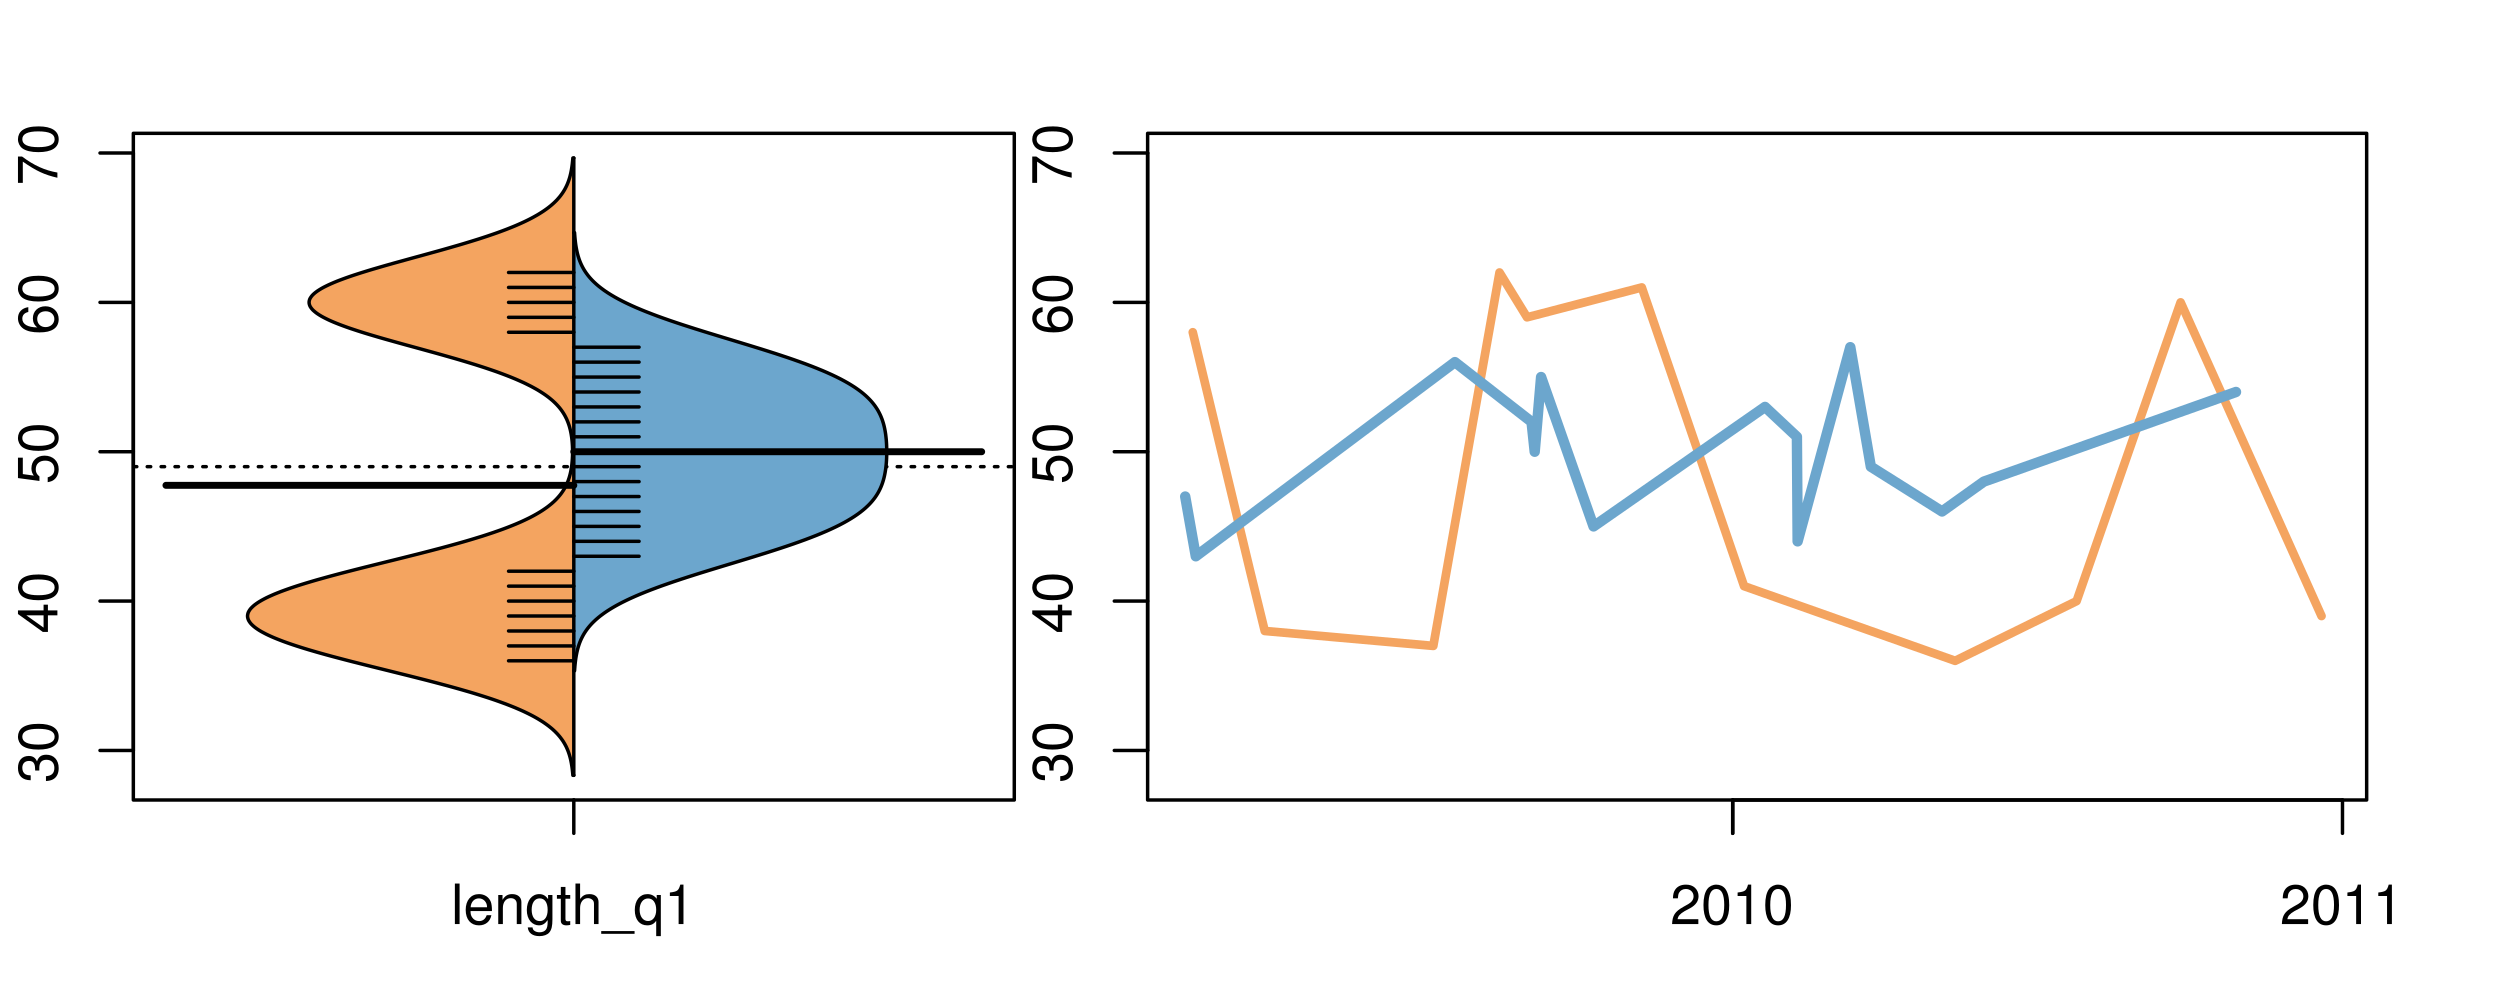 <?xml version="1.0" encoding="UTF-8"?>
<svg xmlns="http://www.w3.org/2000/svg" xmlns:xlink="http://www.w3.org/1999/xlink" width="540pt" height="216pt" viewBox="0 0 540 216" version="1.1">
<defs>
<g>
<symbol overflow="visible" id="glyph0-0">
<path style="stroke:none;" d="M -3.906 -2.656 L -3.906 -3.234 C -3.906 -4.391 -3.391 -4.984 -2.359 -4.984 C -1.297 -4.984 -0.656 -4.328 -0.656 -3.234 C -0.656 -2.078 -1.234 -1.516 -2.469 -1.438 L -2.469 -0.391 C -1.781 -0.438 -1.344 -0.547 -0.953 -0.75 C -0.141 -1.188 0.281 -2.031 0.281 -3.188 C 0.281 -4.938 -0.766 -6.078 -2.375 -6.078 C -3.453 -6.078 -4.062 -5.656 -4.406 -4.625 C -4.719 -5.422 -5.312 -5.812 -6.172 -5.812 C -7.625 -5.812 -8.516 -4.844 -8.516 -3.234 C -8.516 -1.516 -7.578 -0.594 -5.766 -0.562 L -5.766 -1.625 C -6.281 -1.625 -6.562 -1.688 -6.828 -1.812 C -7.297 -2.047 -7.578 -2.578 -7.578 -3.234 C -7.578 -4.172 -7.031 -4.734 -6.125 -4.734 C -5.531 -4.734 -5.172 -4.531 -4.984 -4.062 C -4.859 -3.766 -4.812 -3.391 -4.797 -2.656 Z M -3.906 -2.656 "/>
</symbol>
<symbol overflow="visible" id="glyph0-1">
<path style="stroke:none;" d="M -8.516 -3.297 C -8.516 -2.516 -8.156 -1.781 -7.578 -1.344 C -6.828 -0.797 -5.688 -0.516 -4.109 -0.516 C -1.25 -0.516 0.281 -1.469 0.281 -3.297 C 0.281 -5.094 -1.25 -6.078 -4.047 -6.078 C -5.703 -6.078 -6.797 -5.812 -7.578 -5.25 C -8.172 -4.812 -8.516 -4.109 -8.516 -3.297 Z M -7.578 -3.297 C -7.578 -4.438 -6.422 -5 -4.141 -5 C -1.734 -5 -0.594 -4.453 -0.594 -3.281 C -0.594 -2.156 -1.781 -1.594 -4.109 -1.594 C -6.438 -1.594 -7.578 -2.156 -7.578 -3.297 Z M -7.578 -3.297 "/>
</symbol>
<symbol overflow="visible" id="glyph0-2">
<path style="stroke:none;" d="M -2.047 -3.922 L 0 -3.922 L 0 -4.984 L -2.047 -4.984 L -2.047 -6.234 L -2.984 -6.234 L -2.984 -4.984 L -8.516 -4.984 L -8.516 -4.203 L -3.156 -0.344 L -2.047 -0.344 Z M -2.984 -3.922 L -2.984 -1.266 L -6.703 -3.922 Z M -2.984 -3.922 "/>
</symbol>
<symbol overflow="visible" id="glyph0-3">
<path style="stroke:none;" d="M -8.516 -5.719 L -8.516 -1.312 L -3.875 -0.688 L -3.875 -1.656 C -4.469 -2.141 -4.672 -2.562 -4.672 -3.219 C -4.672 -4.359 -3.891 -5.078 -2.625 -5.078 C -1.406 -5.078 -0.656 -4.375 -0.656 -3.219 C -0.656 -2.297 -1.125 -1.734 -2.094 -1.469 L -2.094 -0.422 C -1.391 -0.562 -1.062 -0.688 -0.75 -0.938 C -0.094 -1.422 0.281 -2.281 0.281 -3.234 C 0.281 -4.953 -0.969 -6.156 -2.766 -6.156 C -4.453 -6.156 -5.609 -5.047 -5.609 -3.406 C -5.609 -2.812 -5.453 -2.328 -5.094 -1.844 L -7.469 -2.172 L -7.469 -5.719 Z M -8.516 -5.719 "/>
</symbol>
<symbol overflow="visible" id="glyph0-4">
<path style="stroke:none;" d="M -6.281 -5.969 C -7.688 -5.766 -8.516 -4.859 -8.516 -3.562 C -8.516 -2.625 -8.047 -1.781 -7.297 -1.281 C -6.469 -0.75 -5.422 -0.516 -3.875 -0.516 C -2.453 -0.516 -1.531 -0.734 -0.781 -1.234 C -0.094 -1.688 0.281 -2.438 0.281 -3.375 C 0.281 -4.984 -0.922 -6.156 -2.594 -6.156 C -4.172 -6.156 -5.297 -5.078 -5.297 -3.547 C -5.297 -2.719 -4.969 -2.047 -4.344 -1.594 C -6.422 -1.609 -7.578 -2.281 -7.578 -3.484 C -7.578 -4.234 -7.109 -4.75 -6.281 -4.922 Z M -4.359 -3.422 C -4.359 -4.438 -3.641 -5.078 -2.516 -5.078 C -1.438 -5.078 -0.656 -4.359 -0.656 -3.391 C -0.656 -2.406 -1.469 -1.656 -2.562 -1.656 C -3.625 -1.656 -4.359 -2.375 -4.359 -3.422 Z M -4.359 -3.422 "/>
</symbol>
<symbol overflow="visible" id="glyph0-5">
<path style="stroke:none;" d="M -8.516 -6.234 L -8.516 -0.547 L -7.469 -0.547 L -7.469 -5.141 C -4.578 -3.125 -2.797 -2.297 0 -1.656 L 0 -2.781 C -2.719 -3.25 -5.062 -4.312 -7.625 -6.234 Z M -8.516 -6.234 "/>
</symbol>
<symbol overflow="visible" id="glyph0-6">
<path style="stroke:none;" d="M -8.75 -5.938 L -8.75 -4.938 L -5.5 -4.938 C -6.125 -4.531 -6.469 -3.859 -6.469 -3.016 C -6.469 -1.375 -5.156 -0.312 -3.156 -0.312 C -1.031 -0.312 0.281 -1.359 0.281 -3.047 C 0.281 -3.906 -0.047 -4.516 -0.828 -5.047 L 0 -5.047 L 0 -5.938 Z M -5.531 -3.188 C -5.531 -4.266 -4.578 -4.938 -3.078 -4.938 C -1.625 -4.938 -0.656 -4.25 -0.656 -3.188 C -0.656 -2.094 -1.625 -1.359 -3.094 -1.359 C -4.562 -1.359 -5.531 -2.094 -5.531 -3.188 Z M -5.531 -3.188 "/>
</symbol>
<symbol overflow="visible" id="glyph0-7">
<path style="stroke:none;" d="M -6.281 -3.094 L -6.281 -2.047 L -7.266 -2.047 C -7.688 -2.047 -7.906 -2.297 -7.906 -2.75 C -7.906 -2.828 -7.906 -2.875 -7.891 -3.094 L -8.719 -3.094 C -8.766 -2.875 -8.781 -2.734 -8.781 -2.531 C -8.781 -1.609 -8.25 -1.062 -7.359 -1.062 L -6.281 -1.062 L -6.281 -0.219 L -5.469 -0.219 L -5.469 -1.062 L 0 -1.062 L 0 -2.047 L -5.469 -2.047 L -5.469 -3.094 Z M -6.281 -3.094 "/>
</symbol>
<symbol overflow="visible" id="glyph0-8">
<path style="stroke:none;" d="M 1.516 -6.938 L 1.516 0.266 L 2.109 0.266 L 2.109 -6.938 Z M 1.516 -6.938 "/>
</symbol>
<symbol overflow="visible" id="glyph0-9">
<path style="stroke:none;" d="M -6.469 -3.266 C -6.469 -1.5 -5.203 -0.438 -3.094 -0.438 C -0.984 -0.438 0.281 -1.484 0.281 -3.281 C 0.281 -5.047 -0.984 -6.125 -3.047 -6.125 C -5.219 -6.125 -6.469 -5.078 -6.469 -3.266 Z M -5.547 -3.281 C -5.547 -4.406 -4.625 -5.078 -3.062 -5.078 C -1.578 -5.078 -0.641 -4.375 -0.641 -3.281 C -0.641 -2.156 -1.578 -1.469 -3.094 -1.469 C -4.609 -1.469 -5.547 -2.156 -5.547 -3.281 Z M -5.547 -3.281 "/>
</symbol>
<symbol overflow="visible" id="glyph0-10">
<path style="stroke:none;" d="M -8.75 -1.828 L -8.75 -0.812 L 0 -0.812 L 0 -1.828 Z M -8.75 -1.828 "/>
</symbol>
<symbol overflow="visible" id="glyph0-11">
<path style="stroke:none;" d="M -1.25 -2.297 L -1.25 -1.047 L 0 -1.047 L 0 -2.297 Z M -1.25 -2.297 "/>
</symbol>
<symbol overflow="visible" id="glyph0-12">
<path style="stroke:none;" d="M 0 -3.422 L -6.281 -5.828 L -6.281 -4.703 L -1.188 -2.922 L -6.281 -1.25 L -6.281 -0.125 L 0 -2.328 Z M 0 -3.422 "/>
</symbol>
<symbol overflow="visible" id="glyph0-13">
<path style="stroke:none;" d="M -0.594 -6.422 C -0.562 -6.312 -0.562 -6.266 -0.562 -6.203 C -0.562 -5.859 -0.75 -5.656 -1.062 -5.656 L -4.75 -5.656 C -5.875 -5.656 -6.469 -4.844 -6.469 -3.297 C -6.469 -2.391 -6.203 -1.625 -5.734 -1.219 C -5.406 -0.922 -5.047 -0.797 -4.422 -0.781 L -4.422 -1.781 C -5.203 -1.875 -5.547 -2.328 -5.547 -3.266 C -5.547 -4.156 -5.203 -4.672 -4.609 -4.672 L -4.344 -4.672 C -3.922 -4.672 -3.75 -4.422 -3.641 -3.625 C -3.469 -2.203 -3.422 -1.984 -3.266 -1.609 C -2.969 -0.875 -2.406 -0.5 -1.578 -0.5 C -0.438 -0.5 0.281 -1.297 0.281 -2.562 C 0.281 -3.359 0 -4 -0.641 -4.703 C -0.016 -4.781 0.281 -5.094 0.281 -5.734 C 0.281 -5.938 0.25 -6.094 0.172 -6.422 Z M -1.984 -4.672 C -1.641 -4.672 -1.438 -4.578 -1.156 -4.266 C -0.797 -3.859 -0.594 -3.375 -0.594 -2.781 C -0.594 -2 -0.969 -1.547 -1.609 -1.547 C -2.266 -1.547 -2.609 -1.984 -2.766 -3.062 C -2.906 -4.109 -2.953 -4.328 -3.109 -4.672 Z M -1.984 -4.672 "/>
</symbol>
<symbol overflow="visible" id="glyph0-14">
<path style="stroke:none;" d="M 0 -5.781 L -6.281 -5.781 L -6.281 -4.781 L -2.719 -4.781 C -1.438 -4.781 -0.594 -4.109 -0.594 -3.078 C -0.594 -2.281 -1.078 -1.781 -1.844 -1.781 L -6.281 -1.781 L -6.281 -0.781 L -1.438 -0.781 C -0.391 -0.781 0.281 -1.562 0.281 -2.781 C 0.281 -3.703 -0.047 -4.297 -0.875 -4.891 L 0 -4.891 Z M 0 -5.781 "/>
</symbol>
<symbol overflow="visible" id="glyph0-15">
<path style="stroke:none;" d="M -2.812 -6.156 C -3.766 -6.156 -4.344 -6.078 -4.812 -5.906 C -5.844 -5.5 -6.469 -4.531 -6.469 -3.359 C -6.469 -1.609 -5.125 -0.484 -3.062 -0.484 C -1 -0.484 0.281 -1.578 0.281 -3.344 C 0.281 -4.781 -0.547 -5.766 -1.906 -6.031 L -1.906 -5.016 C -1.078 -4.734 -0.641 -4.172 -0.641 -3.375 C -0.641 -2.734 -0.938 -2.203 -1.469 -1.859 C -1.828 -1.625 -2.188 -1.531 -2.812 -1.531 Z M -3.625 -1.547 C -4.781 -1.625 -5.547 -2.344 -5.547 -3.344 C -5.547 -4.328 -4.734 -5.094 -3.703 -5.094 C -3.672 -5.094 -3.641 -5.094 -3.625 -5.078 Z M -3.625 -1.547 "/>
</symbol>
<symbol overflow="visible" id="glyph1-0">
<path style="stroke:none;" d="M 1.828 -8.75 L 0.812 -8.75 L 0.812 0 L 1.828 0 Z M 1.828 -8.75 "/>
</symbol>
<symbol overflow="visible" id="glyph1-1">
<path style="stroke:none;" d="M 6.156 -2.812 C 6.156 -3.766 6.078 -4.344 5.906 -4.812 C 5.5 -5.844 4.531 -6.469 3.359 -6.469 C 1.609 -6.469 0.484 -5.125 0.484 -3.062 C 0.484 -1 1.578 0.281 3.344 0.281 C 4.781 0.281 5.766 -0.547 6.031 -1.906 L 5.016 -1.906 C 4.734 -1.078 4.172 -0.641 3.375 -0.641 C 2.734 -0.641 2.203 -0.938 1.859 -1.469 C 1.625 -1.828 1.531 -2.188 1.531 -2.812 Z M 1.547 -3.625 C 1.625 -4.781 2.344 -5.547 3.344 -5.547 C 4.328 -5.547 5.094 -4.734 5.094 -3.703 C 5.094 -3.672 5.094 -3.641 5.078 -3.625 Z M 1.547 -3.625 "/>
</symbol>
<symbol overflow="visible" id="glyph1-2">
<path style="stroke:none;" d="M 0.844 -6.281 L 0.844 0 L 1.844 0 L 1.844 -3.469 C 1.844 -4.75 2.516 -5.594 3.547 -5.594 C 4.344 -5.594 4.844 -5.109 4.844 -4.359 L 4.844 0 L 5.844 0 L 5.844 -4.75 C 5.844 -5.797 5.062 -6.469 3.859 -6.469 C 2.922 -6.469 2.312 -6.109 1.766 -5.234 L 1.766 -6.281 Z M 0.844 -6.281 "/>
</symbol>
<symbol overflow="visible" id="glyph1-3">
<path style="stroke:none;" d="M 4.938 -6.281 L 4.938 -5.375 C 4.438 -6.125 3.828 -6.469 3.031 -6.469 C 1.422 -6.469 0.344 -5.078 0.344 -3.031 C 0.344 -2 0.625 -1.156 1.141 -0.562 C 1.609 -0.031 2.281 0.281 2.938 0.281 C 3.734 0.281 4.281 -0.062 4.844 -0.859 L 4.844 -0.531 C 4.844 0.328 4.734 0.844 4.484 1.188 C 4.219 1.562 3.703 1.781 3.094 1.781 C 2.641 1.781 2.234 1.656 1.953 1.438 C 1.734 1.266 1.625 1.094 1.578 0.719 L 0.547 0.719 C 0.656 1.906 1.578 2.609 3.062 2.609 C 4 2.609 4.797 2.312 5.203 1.812 C 5.688 1.234 5.875 0.438 5.875 -1.031 L 5.875 -6.281 Z M 3.125 -5.547 C 4.219 -5.547 4.844 -4.625 4.844 -3.062 C 4.844 -1.562 4.203 -0.641 3.141 -0.641 C 2.047 -0.641 1.391 -1.578 1.391 -3.094 C 1.391 -4.609 2.062 -5.547 3.125 -5.547 Z M 3.125 -5.547 "/>
</symbol>
<symbol overflow="visible" id="glyph1-4">
<path style="stroke:none;" d="M 3.047 -6.281 L 2.016 -6.281 L 2.016 -8.016 L 1.016 -8.016 L 1.016 -6.281 L 0.172 -6.281 L 0.172 -5.469 L 1.016 -5.469 L 1.016 -0.719 C 1.016 -0.078 1.453 0.281 2.234 0.281 C 2.469 0.281 2.719 0.25 3.047 0.188 L 3.047 -0.641 C 2.922 -0.609 2.766 -0.594 2.562 -0.594 C 2.141 -0.594 2.016 -0.719 2.016 -1.156 L 2.016 -5.469 L 3.047 -5.469 Z M 3.047 -6.281 "/>
</symbol>
<symbol overflow="visible" id="glyph1-5">
<path style="stroke:none;" d="M 0.844 -8.75 L 0.844 0 L 1.844 0 L 1.844 -3.469 C 1.844 -4.75 2.516 -5.594 3.547 -5.594 C 3.859 -5.594 4.188 -5.484 4.422 -5.297 C 4.719 -5.094 4.844 -4.797 4.844 -4.359 L 4.844 0 L 5.828 0 L 5.828 -4.75 C 5.828 -5.812 5.078 -6.469 3.859 -6.469 C 2.969 -6.469 2.422 -6.188 1.844 -5.422 L 1.844 -8.75 Z M 0.844 -8.75 "/>
</symbol>
<symbol overflow="visible" id="glyph1-6">
<path style="stroke:none;" d="M 6.938 1.516 L -0.266 1.516 L -0.266 2.109 L 6.938 2.109 Z M 6.938 1.516 "/>
</symbol>
<symbol overflow="visible" id="glyph1-7">
<path style="stroke:none;" d="M 5.938 2.609 L 5.938 -6.281 L 5.047 -6.281 L 5.047 -5.453 C 4.578 -6.109 3.875 -6.469 3.047 -6.469 C 1.391 -6.469 0.312 -5.109 0.312 -3.031 C 0.312 -0.984 1.344 0.281 3 0.281 C 3.875 0.281 4.469 -0.031 4.938 -0.719 L 4.938 2.609 Z M 3.188 -5.531 C 4.266 -5.531 4.938 -4.578 4.938 -3.062 C 4.938 -1.625 4.25 -0.656 3.188 -0.656 C 2.094 -0.656 1.359 -1.625 1.359 -3.094 C 1.359 -4.547 2.094 -5.531 3.188 -5.531 Z M 3.188 -5.531 "/>
</symbol>
<symbol overflow="visible" id="glyph1-8">
<path style="stroke:none;" d="M 3.109 -6.062 L 3.109 0 L 4.156 0 L 4.156 -8.516 L 3.469 -8.516 C 3.094 -7.203 2.859 -7.016 1.219 -6.812 L 1.219 -6.062 Z M 3.109 -6.062 "/>
</symbol>
<symbol overflow="visible" id="glyph1-9">
<path style="stroke:none;" d="M 6.078 -1.047 L 1.594 -1.047 C 1.703 -1.734 2.094 -2.188 3.125 -2.797 L 4.328 -3.438 C 5.516 -4.094 6.125 -4.969 6.125 -6.016 C 6.125 -6.719 5.844 -7.375 5.344 -7.844 C 4.844 -8.297 4.219 -8.516 3.406 -8.516 C 2.328 -8.516 1.531 -8.125 1.062 -7.406 C 0.75 -6.953 0.625 -6.422 0.594 -5.562 L 1.656 -5.562 C 1.688 -6.125 1.766 -6.484 1.906 -6.75 C 2.188 -7.266 2.734 -7.578 3.375 -7.578 C 4.328 -7.578 5.047 -6.906 5.047 -5.984 C 5.047 -5.312 4.656 -4.734 3.906 -4.312 L 2.797 -3.688 C 1.016 -2.672 0.5 -1.875 0.406 0 L 6.078 0 Z M 6.078 -1.047 "/>
</symbol>
<symbol overflow="visible" id="glyph1-10">
<path style="stroke:none;" d="M 3.297 -8.516 C 2.516 -8.516 1.781 -8.156 1.344 -7.578 C 0.797 -6.828 0.516 -5.688 0.516 -4.109 C 0.516 -1.25 1.469 0.281 3.297 0.281 C 5.094 0.281 6.078 -1.25 6.078 -4.047 C 6.078 -5.703 5.812 -6.797 5.25 -7.578 C 4.812 -8.172 4.109 -8.516 3.297 -8.516 Z M 3.297 -7.578 C 4.438 -7.578 5 -6.422 5 -4.141 C 5 -1.734 4.453 -0.594 3.281 -0.594 C 2.156 -0.594 1.594 -1.781 1.594 -4.109 C 1.594 -6.438 2.156 -7.578 3.297 -7.578 Z M 3.297 -7.578 "/>
</symbol>
</g>
<clipPath id="clip1">
  <path d="M 28.801 28.801 L 220.086 28.801 L 220.086 173.801 L 28.801 173.801 Z M 28.801 28.801 "/>
</clipPath>
<clipPath id="clip2">
  <path d="M 247.887 28.801 L 512.199 28.801 L 512.199 173.801 L 247.887 173.801 Z M 247.887 28.801 "/>
</clipPath>
<clipPath id="clip3">
  <path d="M 233.484 14.398 L 526.598 14.398 L 526.598 188.199 L 233.484 188.199 Z M 233.484 14.398 "/>
</clipPath>
<clipPath id="clip4">
  <path d="M 247.887 28.801 L 512.199 28.801 L 512.199 173.801 L 247.887 173.801 Z M 247.887 28.801 "/>
</clipPath>
</defs>
<g id="surface946">
<path style="fill:none;stroke-width:0.75;stroke-linecap:round;stroke-linejoin:round;stroke:rgb(0%,0%,0%);stroke-opacity:1;stroke-miterlimit:10;" d="M 28.801 172.801 L 219.086 172.801 L 219.086 28.801 L 28.801 28.801 L 28.801 172.801 "/>
<path style="fill:none;stroke-width:0.75;stroke-linecap:round;stroke-linejoin:round;stroke:rgb(0%,0%,0%);stroke-opacity:1;stroke-miterlimit:10;" d="M 28.801 162.098 L 28.801 33.051 "/>
<path style="fill:none;stroke-width:0.75;stroke-linecap:round;stroke-linejoin:round;stroke:rgb(0%,0%,0%);stroke-opacity:1;stroke-miterlimit:10;" d="M 28.801 162.098 L 21.602 162.098 "/>
<path style="fill:none;stroke-width:0.75;stroke-linecap:round;stroke-linejoin:round;stroke:rgb(0%,0%,0%);stroke-opacity:1;stroke-miterlimit:10;" d="M 28.801 129.836 L 21.602 129.836 "/>
<path style="fill:none;stroke-width:0.75;stroke-linecap:round;stroke-linejoin:round;stroke:rgb(0%,0%,0%);stroke-opacity:1;stroke-miterlimit:10;" d="M 28.801 97.574 L 21.602 97.574 "/>
<path style="fill:none;stroke-width:0.75;stroke-linecap:round;stroke-linejoin:round;stroke:rgb(0%,0%,0%);stroke-opacity:1;stroke-miterlimit:10;" d="M 28.801 65.312 L 21.602 65.312 "/>
<path style="fill:none;stroke-width:0.75;stroke-linecap:round;stroke-linejoin:round;stroke:rgb(0%,0%,0%);stroke-opacity:1;stroke-miterlimit:10;" d="M 28.801 33.051 L 21.602 33.051 "/>
<g style="fill:rgb(0%,0%,0%);fill-opacity:1;">
  <use xlink:href="#glyph0-0" x="12.396" y="169.098"/>
  <use xlink:href="#glyph0-1" x="12.396" y="162.426"/>
</g>
<g style="fill:rgb(0%,0%,0%);fill-opacity:1;">
  <use xlink:href="#glyph0-2" x="12.396" y="136.836"/>
  <use xlink:href="#glyph0-1" x="12.396" y="130.164"/>
</g>
<g style="fill:rgb(0%,0%,0%);fill-opacity:1;">
  <use xlink:href="#glyph0-3" x="12.396" y="104.574"/>
  <use xlink:href="#glyph0-1" x="12.396" y="97.902"/>
</g>
<g style="fill:rgb(0%,0%,0%);fill-opacity:1;">
  <use xlink:href="#glyph0-4" x="12.396" y="72.312"/>
  <use xlink:href="#glyph0-1" x="12.396" y="65.641"/>
</g>
<g style="fill:rgb(0%,0%,0%);fill-opacity:1;">
  <use xlink:href="#glyph0-5" x="12.396" y="40.051"/>
  <use xlink:href="#glyph0-1" x="12.396" y="33.379"/>
</g>
<path style="fill:none;stroke-width:0.75;stroke-linecap:round;stroke-linejoin:round;stroke:rgb(0%,0%,0%);stroke-opacity:1;stroke-miterlimit:10;" d="M 123.941 172.801 L 123.941 172.801 "/>
<path style="fill:none;stroke-width:0.75;stroke-linecap:round;stroke-linejoin:round;stroke:rgb(0%,0%,0%);stroke-opacity:1;stroke-miterlimit:10;" d="M 123.941 172.801 L 123.941 180 "/>
<g style="fill:rgb(0%,0%,0%);fill-opacity:1;">
  <use xlink:href="#glyph1-0" x="97.441" y="199.596"/>
  <use xlink:href="#glyph1-1" x="100.105" y="199.596"/>
  <use xlink:href="#glyph1-2" x="106.777" y="199.596"/>
  <use xlink:href="#glyph1-3" x="113.449" y="199.596"/>
  <use xlink:href="#glyph1-4" x="120.121" y="199.596"/>
  <use xlink:href="#glyph1-5" x="123.457" y="199.596"/>
  <use xlink:href="#glyph1-6" x="130.129" y="199.596"/>
  <use xlink:href="#glyph1-7" x="136.801" y="199.596"/>
  <use xlink:href="#glyph1-8" x="143.473" y="199.596"/>
</g>
<g clip-path="url(#clip1)" clip-rule="nonzero">
<path style="fill:none;stroke-width:0.75;stroke-linecap:round;stroke-linejoin:round;stroke:rgb(0%,0%,0%);stroke-opacity:1;stroke-dasharray:0.75,2.25;stroke-miterlimit:10;" d="M 28.801 100.801 L 219.086 100.801 "/>
<path style=" stroke:none;fill-rule:nonzero;fill:rgb(95.686%,64.314%,37.647%);fill-opacity:1;" d="M 123.941 34.133 L 123.738 34.133 L 123.719 34.395 L 123.695 34.656 L 123.668 34.918 L 123.641 35.176 L 123.613 35.438 L 123.543 35.961 L 123.504 36.223 L 123.461 36.48 L 123.418 36.742 L 123.316 37.266 L 123.258 37.523 L 123.195 37.785 L 123.129 38.047 L 123.059 38.309 L 122.98 38.57 L 122.895 38.828 L 122.809 39.09 L 122.711 39.352 L 122.609 39.613 L 122.5 39.875 L 122.383 40.133 L 122.254 40.395 L 122.121 40.656 L 121.98 40.918 L 121.824 41.18 L 121.664 41.438 L 121.492 41.699 L 121.305 41.961 L 121.113 42.223 L 120.91 42.484 L 120.688 42.742 L 120.457 43.004 L 120.219 43.266 L 119.957 43.527 L 119.688 43.789 L 119.402 44.047 L 119.102 44.309 L 118.785 44.57 L 118.457 44.832 L 118.105 45.094 L 117.742 45.352 L 117.363 45.613 L 116.961 45.875 L 116.543 46.137 L 116.113 46.398 L 115.656 46.656 L 115.188 46.918 L 114.699 47.18 L 114.188 47.441 L 113.656 47.703 L 113.113 47.961 L 112.543 48.223 L 111.953 48.484 L 111.352 48.746 L 110.719 49.008 L 110.074 49.266 L 109.414 49.527 L 108.723 49.789 L 108.02 50.051 L 107.301 50.312 L 106.559 50.57 L 105.797 50.832 L 105.023 51.094 L 104.227 51.355 L 103.418 51.617 L 102.594 51.875 L 101.75 52.137 L 100.895 52.398 L 100.027 52.66 L 99.145 52.922 L 98.25 53.18 L 97.348 53.441 L 96.43 53.703 L 95.508 53.965 L 94.574 54.227 L 93.637 54.484 L 92.695 54.746 L 90.797 55.27 L 89.844 55.527 L 88.895 55.789 L 87.941 56.051 L 86.051 56.574 L 85.113 56.832 L 83.262 57.355 L 82.352 57.617 L 81.457 57.879 L 80.566 58.137 L 79.699 58.398 L 78.848 58.66 L 78.008 58.922 L 77.191 59.184 L 76.398 59.441 L 75.625 59.703 L 74.875 59.965 L 74.156 60.227 L 73.457 60.488 L 72.789 60.746 L 72.152 61.008 L 71.543 61.27 L 70.965 61.531 L 70.426 61.793 L 69.914 62.051 L 69.441 62.312 L 69.008 62.574 L 68.602 62.836 L 68.238 63.098 L 67.918 63.355 L 67.629 63.617 L 67.383 63.879 L 67.184 64.141 L 67.012 64.402 L 66.887 64.66 L 66.809 64.922 L 66.766 65.184 L 66.766 65.445 L 66.812 65.707 L 66.891 65.965 L 67.012 66.227 L 67.184 66.488 L 67.387 66.75 L 67.629 67.012 L 67.922 67.27 L 68.242 67.531 L 68.605 67.793 L 69.012 68.055 L 69.445 68.316 L 69.918 68.574 L 70.434 68.836 L 70.973 69.098 L 71.547 69.359 L 72.16 69.621 L 72.797 69.879 L 73.465 70.141 L 74.164 70.402 L 74.887 70.664 L 75.633 70.926 L 76.41 71.184 L 77.203 71.445 L 78.016 71.707 L 78.855 71.969 L 79.711 72.23 L 80.578 72.488 L 81.465 72.75 L 82.363 73.012 L 83.273 73.273 L 84.195 73.531 L 85.125 73.793 L 86.062 74.055 L 87.953 74.578 L 88.906 74.836 L 89.855 75.098 L 90.809 75.359 L 92.707 75.883 L 93.648 76.141 L 94.586 76.402 L 95.52 76.664 L 96.441 76.926 L 97.359 77.188 L 98.262 77.445 L 99.156 77.707 L 100.039 77.969 L 100.906 78.23 L 101.762 78.492 L 102.605 78.75 L 103.426 79.012 L 104.238 79.273 L 105.035 79.535 L 105.809 79.797 L 106.566 80.055 L 107.312 80.316 L 108.027 80.578 L 108.734 80.84 L 109.422 81.102 L 110.082 81.359 L 110.727 81.621 L 111.359 81.883 L 111.961 82.145 L 112.547 82.406 L 113.121 82.664 L 113.664 82.926 L 114.191 83.188 L 114.707 83.449 L 115.191 83.711 L 115.664 83.969 L 116.121 84.23 L 116.551 84.492 L 116.965 84.754 L 117.367 85.016 L 117.746 85.273 L 118.109 85.535 L 118.461 85.797 L 118.789 86.059 L 119.102 86.32 L 119.406 86.578 L 119.688 86.84 L 119.961 87.102 L 120.219 87.363 L 120.461 87.625 L 120.691 87.883 L 120.91 88.145 L 121.113 88.406 L 121.309 88.668 L 121.492 88.93 L 121.66 89.188 L 121.824 89.449 L 121.977 89.711 L 122.117 89.973 L 122.25 90.234 L 122.379 90.492 L 122.492 90.754 L 122.602 91.016 L 122.703 91.277 L 122.797 91.539 L 122.887 91.797 L 122.969 92.059 L 123.043 92.32 L 123.113 92.582 L 123.18 92.84 L 123.238 93.102 L 123.293 93.363 L 123.344 93.625 L 123.391 93.887 L 123.43 94.145 L 123.469 94.406 L 123.504 94.668 L 123.535 94.93 L 123.562 95.191 L 123.586 95.449 L 123.625 95.973 L 123.641 96.234 L 123.652 96.496 L 123.66 96.754 L 123.668 97.016 L 123.676 97.539 L 123.672 97.801 L 123.668 98.059 L 123.664 98.32 L 123.656 98.582 L 123.641 98.844 L 123.629 99.105 L 123.609 99.363 L 123.59 99.625 L 123.543 100.148 L 123.512 100.41 L 123.477 100.668 L 123.441 100.93 L 123.355 101.453 L 123.309 101.715 L 123.254 101.973 L 123.195 102.234 L 123.133 102.496 L 123.062 102.758 L 122.988 103.02 L 122.91 103.277 L 122.73 103.801 L 122.629 104.062 L 122.52 104.324 L 122.406 104.582 L 122.285 104.844 L 122.152 105.105 L 122.012 105.367 L 121.863 105.629 L 121.703 105.887 L 121.531 106.148 L 121.352 106.41 L 121.16 106.672 L 120.957 106.934 L 120.742 107.191 L 120.512 107.453 L 120.273 107.715 L 120.02 107.977 L 119.75 108.238 L 119.469 108.496 L 119.172 108.758 L 118.855 109.02 L 118.527 109.281 L 118.184 109.543 L 117.82 109.801 L 117.441 110.062 L 117.047 110.324 L 116.629 110.586 L 116.195 110.844 L 115.746 111.105 L 115.273 111.367 L 114.781 111.629 L 114.273 111.891 L 113.742 112.148 L 113.191 112.41 L 112.625 112.672 L 112.027 112.934 L 111.418 113.195 L 110.789 113.453 L 110.133 113.715 L 109.461 113.977 L 108.77 114.238 L 108.051 114.5 L 107.316 114.758 L 106.566 115.02 L 105.785 115.281 L 104.992 115.543 L 104.184 115.805 L 103.344 116.062 L 102.496 116.324 L 101.629 116.586 L 100.738 116.848 L 99.836 117.109 L 98.922 117.367 L 97.984 117.629 L 97.035 117.891 L 96.074 118.152 L 95.098 118.414 L 94.109 118.672 L 93.113 118.934 L 91.082 119.457 L 90.055 119.719 L 89.02 119.977 L 87.98 120.238 L 86.934 120.5 L 84.832 121.023 L 83.781 121.281 L 82.727 121.543 L 80.625 122.066 L 79.578 122.328 L 78.535 122.586 L 77.5 122.848 L 76.473 123.109 L 75.453 123.371 L 74.441 123.633 L 73.445 123.891 L 72.461 124.152 L 71.484 124.414 L 70.527 124.676 L 69.586 124.938 L 68.66 125.195 L 67.754 125.457 L 66.871 125.719 L 66 125.98 L 65.156 126.242 L 64.336 126.5 L 63.535 126.762 L 62.762 127.023 L 62.016 127.285 L 61.289 127.547 L 60.598 127.805 L 59.938 128.066 L 59.293 128.328 L 58.691 128.59 L 58.117 128.848 L 57.566 129.109 L 57.055 129.371 L 56.574 129.633 L 56.121 129.895 L 55.711 130.152 L 55.332 130.414 L 54.98 130.676 L 54.672 130.938 L 54.398 131.199 L 54.152 131.457 L 53.949 131.719 L 53.785 131.98 L 53.645 132.242 L 53.551 132.504 L 53.496 132.762 L 53.465 133.023 L 53.48 133.285 L 53.535 133.547 L 53.617 133.809 L 53.738 134.066 L 53.902 134.328 L 54.09 134.59 L 54.324 134.852 L 54.594 135.113 L 54.891 135.371 L 55.227 135.633 L 55.602 135.895 L 56 136.156 L 56.441 136.418 L 56.918 136.676 L 57.418 136.938 L 57.953 137.199 L 58.523 137.461 L 59.121 137.723 L 59.746 137.98 L 60.41 138.242 L 61.09 138.504 L 61.805 138.766 L 62.547 139.027 L 63.312 139.285 L 64.102 139.547 L 64.922 139.809 L 65.758 140.07 L 66.617 140.332 L 67.5 140.59 L 68.398 140.852 L 69.316 141.113 L 70.258 141.375 L 71.211 141.637 L 72.176 141.895 L 73.16 142.156 L 74.156 142.418 L 75.16 142.68 L 76.18 142.941 L 77.207 143.199 L 78.238 143.461 L 80.324 143.984 L 81.375 144.246 L 82.426 144.504 L 83.477 144.766 L 84.531 145.027 L 86.633 145.551 L 87.68 145.809 L 88.723 146.07 L 89.758 146.332 L 90.789 146.594 L 91.809 146.852 L 92.82 147.113 L 93.824 147.375 L 94.816 147.637 L 95.793 147.898 L 96.762 148.156 L 97.715 148.418 L 98.652 148.68 L 99.578 148.941 L 100.484 149.203 L 101.375 149.461 L 102.254 149.723 L 103.105 149.984 L 103.941 150.246 L 104.766 150.508 L 105.562 150.766 L 106.344 151.027 L 107.105 151.289 L 107.844 151.551 L 108.562 151.812 L 109.27 152.07 L 109.941 152.332 L 110.602 152.594 L 111.246 152.855 L 111.859 153.117 L 112.453 153.375 L 113.035 153.637 L 113.586 153.898 L 114.125 154.16 L 114.645 154.422 L 115.137 154.68 L 115.613 154.941 L 116.074 155.203 L 116.508 155.465 L 116.93 155.727 L 117.336 155.984 L 117.715 156.246 L 118.082 156.508 L 118.438 156.77 L 118.766 157.031 L 119.086 157.289 L 119.391 157.551 L 119.672 157.812 L 119.945 158.074 L 120.207 158.336 L 120.449 158.594 L 120.68 158.855 L 120.902 159.117 L 121.105 159.379 L 121.301 159.641 L 121.488 159.898 L 121.66 160.16 L 121.82 160.422 L 121.977 160.684 L 122.117 160.945 L 122.254 161.203 L 122.379 161.465 L 122.496 161.727 L 122.605 161.988 L 122.711 162.25 L 122.805 162.508 L 122.895 162.77 L 122.98 163.031 L 123.129 163.555 L 123.195 163.812 L 123.258 164.074 L 123.316 164.336 L 123.367 164.598 L 123.418 164.855 L 123.504 165.379 L 123.543 165.641 L 123.578 165.902 L 123.613 166.16 L 123.695 166.945 L 123.719 167.207 L 123.738 167.465 L 123.941 167.465 Z M 123.941 34.133 "/>
<path style="fill:none;stroke-width:0.75;stroke-linecap:round;stroke-linejoin:round;stroke:rgb(0%,0%,0%);stroke-opacity:1;stroke-miterlimit:10;" d="M 123.941 34.133 L 123.738 34.133 L 123.719 34.395 L 123.695 34.656 L 123.668 34.918 L 123.641 35.176 L 123.613 35.438 L 123.543 35.961 L 123.504 36.223 L 123.461 36.48 L 123.418 36.742 L 123.316 37.266 L 123.258 37.523 L 123.195 37.785 L 123.129 38.047 L 123.059 38.309 L 122.98 38.57 L 122.895 38.828 L 122.809 39.09 L 122.711 39.352 L 122.609 39.613 L 122.5 39.875 L 122.383 40.133 L 122.254 40.395 L 122.121 40.656 L 121.98 40.918 L 121.824 41.18 L 121.664 41.438 L 121.492 41.699 L 121.305 41.961 L 121.113 42.223 L 120.91 42.484 L 120.688 42.742 L 120.457 43.004 L 120.219 43.266 L 119.957 43.527 L 119.688 43.789 L 119.402 44.047 L 119.102 44.309 L 118.785 44.57 L 118.457 44.832 L 118.105 45.094 L 117.742 45.352 L 117.363 45.613 L 116.961 45.875 L 116.543 46.137 L 116.113 46.398 L 115.656 46.656 L 115.188 46.918 L 114.699 47.18 L 114.188 47.441 L 113.656 47.703 L 113.113 47.961 L 112.543 48.223 L 111.953 48.484 L 111.352 48.746 L 110.719 49.008 L 110.074 49.266 L 109.414 49.527 L 108.723 49.789 L 108.02 50.051 L 107.301 50.312 L 106.559 50.57 L 105.797 50.832 L 105.023 51.094 L 104.227 51.355 L 103.418 51.617 L 102.594 51.875 L 101.75 52.137 L 100.895 52.398 L 100.027 52.66 L 99.145 52.922 L 98.25 53.18 L 97.348 53.441 L 96.43 53.703 L 95.508 53.965 L 94.574 54.227 L 93.637 54.484 L 92.695 54.746 L 90.797 55.27 L 89.844 55.527 L 88.895 55.789 L 87.941 56.051 L 86.051 56.574 L 85.113 56.832 L 83.262 57.355 L 82.352 57.617 L 81.457 57.879 L 80.566 58.137 L 79.699 58.398 L 78.848 58.66 L 78.008 58.922 L 77.191 59.184 L 76.398 59.441 L 75.625 59.703 L 74.875 59.965 L 74.156 60.227 L 73.457 60.488 L 72.789 60.746 L 72.152 61.008 L 71.543 61.27 L 70.965 61.531 L 70.426 61.793 L 69.914 62.051 L 69.441 62.312 L 69.008 62.574 L 68.602 62.836 L 68.238 63.098 L 67.918 63.355 L 67.629 63.617 L 67.383 63.879 L 67.184 64.141 L 67.012 64.402 L 66.887 64.66 L 66.809 64.922 L 66.766 65.184 L 66.766 65.445 L 66.812 65.707 L 66.891 65.965 L 67.012 66.227 L 67.184 66.488 L 67.387 66.75 L 67.629 67.012 L 67.922 67.27 L 68.242 67.531 L 68.605 67.793 L 69.012 68.055 L 69.445 68.316 L 69.918 68.574 L 70.434 68.836 L 70.973 69.098 L 71.547 69.359 L 72.16 69.621 L 72.797 69.879 L 73.465 70.141 L 74.164 70.402 L 74.887 70.664 L 75.633 70.926 L 76.41 71.184 L 77.203 71.445 L 78.016 71.707 L 78.855 71.969 L 79.711 72.23 L 80.578 72.488 L 81.465 72.75 L 82.363 73.012 L 83.273 73.273 L 84.195 73.531 L 85.125 73.793 L 86.062 74.055 L 87.953 74.578 L 88.906 74.836 L 89.855 75.098 L 90.809 75.359 L 92.707 75.883 L 93.648 76.141 L 94.586 76.402 L 95.52 76.664 L 96.441 76.926 L 97.359 77.188 L 98.262 77.445 L 99.156 77.707 L 100.039 77.969 L 100.906 78.23 L 101.762 78.492 L 102.605 78.75 L 103.426 79.012 L 104.238 79.273 L 105.035 79.535 L 105.809 79.797 L 106.566 80.055 L 107.312 80.316 L 108.027 80.578 L 108.734 80.84 L 109.422 81.102 L 110.082 81.359 L 110.727 81.621 L 111.359 81.883 L 111.961 82.145 L 112.547 82.406 L 113.121 82.664 L 113.664 82.926 L 114.191 83.188 L 114.707 83.449 L 115.191 83.711 L 115.664 83.969 L 116.121 84.23 L 116.551 84.492 L 116.965 84.754 L 117.367 85.016 L 117.746 85.273 L 118.109 85.535 L 118.461 85.797 L 118.789 86.059 L 119.102 86.32 L 119.406 86.578 L 119.688 86.84 L 119.961 87.102 L 120.219 87.363 L 120.461 87.625 L 120.691 87.883 L 120.91 88.145 L 121.113 88.406 L 121.309 88.668 L 121.492 88.93 L 121.66 89.188 L 121.824 89.449 L 121.977 89.711 L 122.117 89.973 L 122.25 90.234 L 122.379 90.492 L 122.492 90.754 L 122.602 91.016 L 122.703 91.277 L 122.797 91.539 L 122.887 91.797 L 122.969 92.059 L 123.043 92.32 L 123.113 92.582 L 123.18 92.84 L 123.238 93.102 L 123.293 93.363 L 123.344 93.625 L 123.391 93.887 L 123.43 94.145 L 123.469 94.406 L 123.504 94.668 L 123.535 94.93 L 123.562 95.191 L 123.586 95.449 L 123.625 95.973 L 123.641 96.234 L 123.652 96.496 L 123.66 96.754 L 123.668 97.016 L 123.676 97.539 L 123.672 97.801 L 123.668 98.059 L 123.664 98.32 L 123.656 98.582 L 123.641 98.844 L 123.629 99.105 L 123.609 99.363 L 123.59 99.625 L 123.543 100.148 L 123.512 100.41 L 123.477 100.668 L 123.441 100.93 L 123.355 101.453 L 123.309 101.715 L 123.254 101.973 L 123.195 102.234 L 123.133 102.496 L 123.062 102.758 L 122.988 103.02 L 122.91 103.277 L 122.73 103.801 L 122.629 104.062 L 122.52 104.324 L 122.406 104.582 L 122.285 104.844 L 122.152 105.105 L 122.012 105.367 L 121.863 105.629 L 121.703 105.887 L 121.531 106.148 L 121.352 106.41 L 121.16 106.672 L 120.957 106.934 L 120.742 107.191 L 120.512 107.453 L 120.273 107.715 L 120.02 107.977 L 119.75 108.238 L 119.469 108.496 L 119.172 108.758 L 118.855 109.02 L 118.527 109.281 L 118.184 109.543 L 117.82 109.801 L 117.441 110.062 L 117.047 110.324 L 116.629 110.586 L 116.195 110.844 L 115.746 111.105 L 115.273 111.367 L 114.781 111.629 L 114.273 111.891 L 113.742 112.148 L 113.191 112.41 L 112.625 112.672 L 112.027 112.934 L 111.418 113.195 L 110.789 113.453 L 110.133 113.715 L 109.461 113.977 L 108.77 114.238 L 108.051 114.5 L 107.316 114.758 L 106.566 115.02 L 105.785 115.281 L 104.992 115.543 L 104.184 115.805 L 103.344 116.062 L 102.496 116.324 L 101.629 116.586 L 100.738 116.848 L 99.836 117.109 L 98.922 117.367 L 97.984 117.629 L 97.035 117.891 L 96.074 118.152 L 95.098 118.414 L 94.109 118.672 L 93.113 118.934 L 91.082 119.457 L 90.055 119.719 L 89.02 119.977 L 87.98 120.238 L 86.934 120.5 L 84.832 121.023 L 83.781 121.281 L 82.727 121.543 L 80.625 122.066 L 79.578 122.328 L 78.535 122.586 L 77.5 122.848 L 76.473 123.109 L 75.453 123.371 L 74.441 123.633 L 73.445 123.891 L 72.461 124.152 L 71.484 124.414 L 70.527 124.676 L 69.586 124.938 L 68.66 125.195 L 67.754 125.457 L 66.871 125.719 L 66 125.98 L 65.156 126.242 L 64.336 126.5 L 63.535 126.762 L 62.762 127.023 L 62.016 127.285 L 61.289 127.547 L 60.598 127.805 L 59.938 128.066 L 59.293 128.328 L 58.691 128.59 L 58.117 128.848 L 57.566 129.109 L 57.055 129.371 L 56.574 129.633 L 56.121 129.895 L 55.711 130.152 L 55.332 130.414 L 54.98 130.676 L 54.672 130.938 L 54.398 131.199 L 54.152 131.457 L 53.949 131.719 L 53.785 131.98 L 53.645 132.242 L 53.551 132.504 L 53.496 132.762 L 53.465 133.023 L 53.48 133.285 L 53.535 133.547 L 53.617 133.809 L 53.738 134.066 L 53.902 134.328 L 54.09 134.59 L 54.324 134.852 L 54.594 135.113 L 54.891 135.371 L 55.227 135.633 L 55.602 135.895 L 56 136.156 L 56.441 136.418 L 56.918 136.676 L 57.418 136.938 L 57.953 137.199 L 58.523 137.461 L 59.121 137.723 L 59.746 137.98 L 60.41 138.242 L 61.09 138.504 L 61.805 138.766 L 62.547 139.027 L 63.312 139.285 L 64.102 139.547 L 64.922 139.809 L 65.758 140.07 L 66.617 140.332 L 67.5 140.59 L 68.398 140.852 L 69.316 141.113 L 70.258 141.375 L 71.211 141.637 L 72.176 141.895 L 73.16 142.156 L 74.156 142.418 L 75.16 142.68 L 76.18 142.941 L 77.207 143.199 L 78.238 143.461 L 80.324 143.984 L 81.375 144.246 L 82.426 144.504 L 83.477 144.766 L 84.531 145.027 L 86.633 145.551 L 87.68 145.809 L 88.723 146.07 L 89.758 146.332 L 90.789 146.594 L 91.809 146.852 L 92.82 147.113 L 93.824 147.375 L 94.816 147.637 L 95.793 147.898 L 96.762 148.156 L 97.715 148.418 L 98.652 148.68 L 99.578 148.941 L 100.484 149.203 L 101.375 149.461 L 102.254 149.723 L 103.105 149.984 L 103.941 150.246 L 104.766 150.508 L 105.562 150.766 L 106.344 151.027 L 107.105 151.289 L 107.844 151.551 L 108.562 151.812 L 109.27 152.07 L 109.941 152.332 L 110.602 152.594 L 111.246 152.855 L 111.859 153.117 L 112.453 153.375 L 113.035 153.637 L 113.586 153.898 L 114.125 154.16 L 114.645 154.422 L 115.137 154.68 L 115.613 154.941 L 116.074 155.203 L 116.508 155.465 L 116.93 155.727 L 117.336 155.984 L 117.715 156.246 L 118.082 156.508 L 118.438 156.77 L 118.766 157.031 L 119.086 157.289 L 119.391 157.551 L 119.672 157.812 L 119.945 158.074 L 120.207 158.336 L 120.449 158.594 L 120.68 158.855 L 120.902 159.117 L 121.105 159.379 L 121.301 159.641 L 121.488 159.898 L 121.66 160.16 L 121.82 160.422 L 121.977 160.684 L 122.117 160.945 L 122.254 161.203 L 122.379 161.465 L 122.496 161.727 L 122.605 161.988 L 122.711 162.25 L 122.805 162.508 L 122.895 162.77 L 122.98 163.031 L 123.129 163.555 L 123.195 163.812 L 123.258 164.074 L 123.316 164.336 L 123.367 164.598 L 123.418 164.855 L 123.504 165.379 L 123.543 165.641 L 123.578 165.902 L 123.613 166.16 L 123.695 166.945 L 123.719 167.207 L 123.738 167.465 L 123.941 167.465 "/>
<path style=" stroke:none;fill-rule:nonzero;fill:rgb(42.353%,65.098%,80.392%);fill-opacity:1;" d="M 123.941 144.883 L 124.105 144.883 L 124.117 144.699 L 124.129 144.512 L 124.16 144.145 L 124.172 143.957 L 124.191 143.773 L 124.207 143.586 L 124.246 143.219 L 124.266 143.031 L 124.289 142.848 L 124.309 142.66 L 124.336 142.477 L 124.359 142.293 L 124.387 142.105 L 124.418 141.922 L 124.449 141.734 L 124.48 141.551 L 124.516 141.367 L 124.551 141.18 L 124.59 140.996 L 124.629 140.809 L 124.715 140.441 L 124.762 140.254 L 124.812 140.07 L 124.863 139.883 L 124.918 139.699 L 124.977 139.516 L 125.035 139.328 L 125.098 139.145 L 125.164 138.957 L 125.234 138.773 L 125.309 138.59 L 125.383 138.402 L 125.465 138.219 L 125.547 138.031 L 125.727 137.664 L 125.824 137.477 L 125.922 137.293 L 126.027 137.105 L 126.133 136.922 L 126.246 136.738 L 126.367 136.551 L 126.488 136.367 L 126.617 136.18 L 126.75 135.996 L 126.887 135.809 L 127.031 135.625 L 127.18 135.441 L 127.336 135.254 L 127.496 135.07 L 127.664 134.883 L 127.836 134.699 L 128.016 134.516 L 128.203 134.328 L 128.395 134.145 L 128.594 133.957 L 128.797 133.773 L 129.012 133.59 L 129.23 133.402 L 129.457 133.219 L 129.691 133.031 L 129.934 132.848 L 130.184 132.664 L 130.438 132.477 L 130.699 132.293 L 130.977 132.105 L 131.254 131.922 L 131.543 131.738 L 131.84 131.551 L 132.141 131.367 L 132.457 131.18 L 132.773 130.996 L 133.102 130.812 L 133.441 130.625 L 133.785 130.441 L 134.141 130.254 L 134.5 130.07 L 134.871 129.887 L 135.25 129.699 L 135.637 129.516 L 136.031 129.328 L 136.434 129.145 L 136.848 128.961 L 137.266 128.773 L 137.695 128.59 L 138.133 128.402 L 138.574 128.219 L 139.027 128.035 L 139.488 127.848 L 139.957 127.664 L 140.434 127.477 L 140.914 127.293 L 141.406 127.109 L 141.902 126.922 L 142.406 126.738 L 142.918 126.551 L 143.438 126.367 L 143.965 126.184 L 144.496 125.996 L 145.035 125.812 L 145.578 125.625 L 146.129 125.441 L 146.684 125.258 L 147.242 125.07 L 147.809 124.887 L 148.379 124.699 L 149.535 124.332 L 150.117 124.145 L 150.707 123.961 L 151.297 123.773 L 151.891 123.59 L 152.488 123.406 L 153.09 123.219 L 153.691 123.035 L 154.297 122.848 L 154.902 122.664 L 155.512 122.48 L 156.121 122.293 L 156.73 122.109 L 157.34 121.922 L 157.953 121.738 L 158.562 121.555 L 159.172 121.367 L 159.785 121.184 L 160.391 120.996 L 161 120.812 L 161.605 120.629 L 162.211 120.441 L 162.812 120.258 L 163.41 120.07 L 164.008 119.887 L 164.602 119.699 L 165.191 119.516 L 165.777 119.332 L 166.359 119.145 L 166.938 118.961 L 167.512 118.773 L 168.645 118.406 L 169.203 118.219 L 169.758 118.035 L 170.305 117.848 L 170.848 117.664 L 171.383 117.48 L 171.91 117.293 L 172.434 117.109 L 172.953 116.922 L 173.461 116.738 L 173.965 116.555 L 174.457 116.367 L 174.945 116.184 L 175.43 115.996 L 176.367 115.629 L 176.824 115.441 L 177.273 115.258 L 177.715 115.07 L 178.148 114.887 L 178.574 114.703 L 178.988 114.516 L 179.398 114.332 L 179.801 114.145 L 180.191 113.961 L 180.578 113.777 L 181.32 113.406 L 181.68 113.219 L 182.027 113.035 L 182.371 112.852 L 182.703 112.664 L 183.031 112.48 L 183.348 112.293 L 183.656 112.109 L 183.957 111.926 L 184.25 111.738 L 184.539 111.555 L 184.812 111.367 L 185.082 111.184 L 185.344 111 L 185.598 110.812 L 185.848 110.629 L 186.082 110.441 L 186.316 110.258 L 186.539 110.074 L 186.758 109.887 L 186.969 109.703 L 187.168 109.516 L 187.367 109.332 L 187.555 109.148 L 187.742 108.961 L 187.918 108.777 L 188.09 108.59 L 188.254 108.406 L 188.41 108.223 L 188.566 108.035 L 188.711 107.852 L 188.855 107.664 L 188.992 107.48 L 189.121 107.297 L 189.246 107.109 L 189.367 106.926 L 189.484 106.738 L 189.598 106.555 L 189.703 106.371 L 189.805 106.184 L 189.902 106 L 189.996 105.812 L 190.086 105.629 L 190.172 105.445 L 190.254 105.258 L 190.332 105.074 L 190.406 104.887 L 190.48 104.703 L 190.547 104.516 L 190.613 104.332 L 190.672 104.148 L 190.73 103.961 L 190.789 103.777 L 190.84 103.59 L 190.891 103.406 L 190.938 103.223 L 190.984 103.035 L 191.027 102.852 L 191.066 102.664 L 191.105 102.48 L 191.141 102.297 L 191.176 102.109 L 191.207 101.926 L 191.238 101.738 L 191.293 101.371 L 191.32 101.184 L 191.34 101 L 191.363 100.812 L 191.402 100.445 L 191.422 100.258 L 191.438 100.074 L 191.453 99.887 L 191.477 99.52 L 191.488 99.332 L 191.496 99.148 L 191.508 98.961 L 191.512 98.777 L 191.52 98.594 L 191.523 98.406 L 191.531 98.223 L 191.531 98.035 L 191.535 97.852 L 191.535 97.297 L 191.531 97.109 L 191.531 96.926 L 191.523 96.742 L 191.52 96.555 L 191.512 96.371 L 191.508 96.184 L 191.496 96 L 191.488 95.816 L 191.477 95.629 L 191.465 95.445 L 191.453 95.258 L 191.422 94.891 L 191.402 94.703 L 191.383 94.52 L 191.363 94.332 L 191.34 94.148 L 191.32 93.965 L 191.293 93.777 L 191.266 93.594 L 191.238 93.406 L 191.176 93.039 L 191.141 92.852 L 191.105 92.668 L 191.066 92.48 L 191.027 92.297 L 190.984 92.113 L 190.938 91.926 L 190.891 91.742 L 190.84 91.555 L 190.789 91.371 L 190.73 91.188 L 190.672 91 L 190.613 90.816 L 190.547 90.629 L 190.48 90.445 L 190.406 90.262 L 190.332 90.074 L 190.254 89.891 L 190.172 89.703 L 190.086 89.52 L 189.996 89.336 L 189.902 89.148 L 189.805 88.965 L 189.703 88.777 L 189.598 88.594 L 189.484 88.406 L 189.367 88.223 L 189.246 88.039 L 189.121 87.852 L 188.992 87.668 L 188.855 87.48 L 188.566 87.113 L 188.41 86.926 L 188.254 86.742 L 188.09 86.555 L 187.918 86.371 L 187.742 86.188 L 187.555 86 L 187.367 85.816 L 187.168 85.629 L 186.969 85.445 L 186.758 85.262 L 186.539 85.074 L 186.316 84.891 L 186.082 84.703 L 185.848 84.52 L 185.598 84.336 L 185.344 84.148 L 185.082 83.965 L 184.812 83.777 L 184.539 83.594 L 184.25 83.41 L 183.957 83.223 L 183.656 83.039 L 183.348 82.852 L 183.031 82.668 L 182.703 82.484 L 182.371 82.297 L 182.027 82.113 L 181.68 81.926 L 181.32 81.742 L 180.578 81.371 L 180.191 81.188 L 179.801 81 L 179.398 80.816 L 178.988 80.633 L 178.574 80.445 L 178.148 80.262 L 177.715 80.074 L 177.273 79.891 L 176.824 79.707 L 176.367 79.52 L 175.898 79.336 L 175.43 79.148 L 174.945 78.965 L 174.457 78.781 L 173.965 78.594 L 173.461 78.41 L 172.953 78.223 L 172.434 78.039 L 171.91 77.855 L 171.383 77.668 L 170.848 77.484 L 170.305 77.297 L 169.758 77.113 L 169.203 76.93 L 168.645 76.742 L 168.078 76.559 L 167.512 76.371 L 166.938 76.188 L 166.359 76.004 L 165.777 75.816 L 165.191 75.633 L 164.602 75.445 L 164.008 75.262 L 163.41 75.078 L 162.812 74.891 L 162.211 74.707 L 161.605 74.52 L 161 74.336 L 160.391 74.152 L 159.785 73.965 L 159.172 73.781 L 158.562 73.594 L 157.953 73.41 L 157.34 73.223 L 156.121 72.855 L 155.512 72.668 L 154.902 72.484 L 154.297 72.297 L 153.691 72.113 L 153.09 71.93 L 152.488 71.742 L 151.891 71.559 L 151.297 71.371 L 150.117 71.004 L 149.535 70.816 L 148.957 70.633 L 148.379 70.445 L 147.809 70.262 L 147.242 70.078 L 146.684 69.891 L 146.129 69.707 L 145.578 69.52 L 145.035 69.336 L 144.496 69.152 L 143.965 68.965 L 143.438 68.781 L 142.918 68.594 L 142.406 68.41 L 141.902 68.227 L 141.406 68.039 L 140.914 67.855 L 140.434 67.668 L 139.957 67.484 L 139.488 67.301 L 139.027 67.113 L 138.574 66.93 L 138.133 66.742 L 137.695 66.559 L 137.266 66.375 L 136.848 66.188 L 136.434 66.004 L 136.031 65.816 L 135.637 65.633 L 135.25 65.449 L 134.871 65.262 L 134.5 65.078 L 134.141 64.891 L 133.785 64.707 L 133.441 64.523 L 133.102 64.336 L 132.773 64.152 L 132.457 63.965 L 132.141 63.781 L 131.84 63.598 L 131.543 63.41 L 131.254 63.227 L 130.977 63.039 L 130.699 62.855 L 130.438 62.672 L 130.184 62.484 L 129.934 62.301 L 129.691 62.113 L 129.457 61.93 L 129.23 61.746 L 129.012 61.559 L 128.797 61.375 L 128.594 61.188 L 128.395 61.004 L 128.203 60.82 L 128.016 60.633 L 127.836 60.449 L 127.664 60.262 L 127.496 60.078 L 127.336 59.895 L 127.18 59.707 L 127.031 59.523 L 126.887 59.336 L 126.75 59.152 L 126.617 58.969 L 126.488 58.781 L 126.367 58.598 L 126.246 58.41 L 126.133 58.227 L 126.027 58.039 L 125.922 57.855 L 125.824 57.672 L 125.727 57.484 L 125.637 57.301 L 125.547 57.113 L 125.383 56.746 L 125.309 56.559 L 125.234 56.375 L 125.164 56.188 L 125.098 56.004 L 125.035 55.82 L 124.977 55.633 L 124.918 55.449 L 124.863 55.262 L 124.762 54.895 L 124.715 54.707 L 124.672 54.523 L 124.629 54.336 L 124.551 53.969 L 124.516 53.781 L 124.48 53.598 L 124.449 53.41 L 124.387 53.043 L 124.359 52.855 L 124.336 52.672 L 124.309 52.484 L 124.289 52.301 L 124.266 52.117 L 124.246 51.93 L 124.227 51.746 L 124.207 51.559 L 124.191 51.375 L 124.172 51.191 L 124.16 51.004 L 124.145 50.82 L 124.129 50.633 L 124.105 50.266 L 123.941 50.266 Z M 123.941 144.883 "/>
<path style="fill:none;stroke-width:0.75;stroke-linecap:round;stroke-linejoin:round;stroke:rgb(0%,0%,0%);stroke-opacity:1;stroke-miterlimit:10;" d="M 123.941 144.883 L 124.105 144.883 L 124.117 144.699 L 124.129 144.512 L 124.16 144.145 L 124.172 143.957 L 124.191 143.773 L 124.207 143.586 L 124.246 143.219 L 124.266 143.031 L 124.289 142.848 L 124.309 142.66 L 124.336 142.477 L 124.359 142.293 L 124.387 142.105 L 124.418 141.922 L 124.449 141.734 L 124.48 141.551 L 124.516 141.367 L 124.551 141.18 L 124.59 140.996 L 124.629 140.809 L 124.715 140.441 L 124.762 140.254 L 124.812 140.07 L 124.863 139.883 L 124.918 139.699 L 124.977 139.516 L 125.035 139.328 L 125.098 139.145 L 125.164 138.957 L 125.234 138.773 L 125.309 138.59 L 125.383 138.402 L 125.465 138.219 L 125.547 138.031 L 125.727 137.664 L 125.824 137.477 L 125.922 137.293 L 126.027 137.105 L 126.133 136.922 L 126.246 136.738 L 126.367 136.551 L 126.488 136.367 L 126.617 136.18 L 126.75 135.996 L 126.887 135.809 L 127.031 135.625 L 127.18 135.441 L 127.336 135.254 L 127.496 135.07 L 127.664 134.883 L 127.836 134.699 L 128.016 134.516 L 128.203 134.328 L 128.395 134.145 L 128.594 133.957 L 128.797 133.773 L 129.012 133.59 L 129.23 133.402 L 129.457 133.219 L 129.691 133.031 L 129.934 132.848 L 130.184 132.664 L 130.438 132.477 L 130.699 132.293 L 130.977 132.105 L 131.254 131.922 L 131.543 131.738 L 131.84 131.551 L 132.141 131.367 L 132.457 131.18 L 132.773 130.996 L 133.102 130.812 L 133.441 130.625 L 133.785 130.441 L 134.141 130.254 L 134.5 130.07 L 134.871 129.887 L 135.25 129.699 L 135.637 129.516 L 136.031 129.328 L 136.434 129.145 L 136.848 128.961 L 137.266 128.773 L 137.695 128.59 L 138.133 128.402 L 138.574 128.219 L 139.027 128.035 L 139.488 127.848 L 139.957 127.664 L 140.434 127.477 L 140.914 127.293 L 141.406 127.109 L 141.902 126.922 L 142.406 126.738 L 142.918 126.551 L 143.438 126.367 L 143.965 126.184 L 144.496 125.996 L 145.035 125.812 L 145.578 125.625 L 146.129 125.441 L 146.684 125.258 L 147.242 125.07 L 147.809 124.887 L 148.379 124.699 L 149.535 124.332 L 150.117 124.145 L 150.707 123.961 L 151.297 123.773 L 151.891 123.59 L 152.488 123.406 L 153.09 123.219 L 153.691 123.035 L 154.297 122.848 L 154.902 122.664 L 155.512 122.48 L 156.121 122.293 L 156.73 122.109 L 157.34 121.922 L 157.953 121.738 L 158.562 121.555 L 159.172 121.367 L 159.785 121.184 L 160.391 120.996 L 161 120.812 L 161.605 120.629 L 162.211 120.441 L 162.812 120.258 L 163.41 120.07 L 164.008 119.887 L 164.602 119.699 L 165.191 119.516 L 165.777 119.332 L 166.359 119.145 L 166.938 118.961 L 167.512 118.773 L 168.645 118.406 L 169.203 118.219 L 169.758 118.035 L 170.305 117.848 L 170.848 117.664 L 171.383 117.48 L 171.91 117.293 L 172.434 117.109 L 172.953 116.922 L 173.461 116.738 L 173.965 116.555 L 174.457 116.367 L 174.945 116.184 L 175.43 115.996 L 176.367 115.629 L 176.824 115.441 L 177.273 115.258 L 177.715 115.07 L 178.148 114.887 L 178.574 114.703 L 178.988 114.516 L 179.398 114.332 L 179.801 114.145 L 180.191 113.961 L 180.578 113.777 L 181.32 113.406 L 181.68 113.219 L 182.027 113.035 L 182.371 112.852 L 182.703 112.664 L 183.031 112.48 L 183.348 112.293 L 183.656 112.109 L 183.957 111.926 L 184.25 111.738 L 184.539 111.555 L 184.812 111.367 L 185.082 111.184 L 185.344 111 L 185.598 110.812 L 185.848 110.629 L 186.082 110.441 L 186.316 110.258 L 186.539 110.074 L 186.758 109.887 L 186.969 109.703 L 187.168 109.516 L 187.367 109.332 L 187.555 109.148 L 187.742 108.961 L 187.918 108.777 L 188.09 108.59 L 188.254 108.406 L 188.41 108.223 L 188.566 108.035 L 188.711 107.852 L 188.855 107.664 L 188.992 107.48 L 189.121 107.297 L 189.246 107.109 L 189.367 106.926 L 189.484 106.738 L 189.598 106.555 L 189.703 106.371 L 189.805 106.184 L 189.902 106 L 189.996 105.812 L 190.086 105.629 L 190.172 105.445 L 190.254 105.258 L 190.332 105.074 L 190.406 104.887 L 190.48 104.703 L 190.547 104.516 L 190.613 104.332 L 190.672 104.148 L 190.73 103.961 L 190.789 103.777 L 190.84 103.59 L 190.891 103.406 L 190.938 103.223 L 190.984 103.035 L 191.027 102.852 L 191.066 102.664 L 191.105 102.48 L 191.141 102.297 L 191.176 102.109 L 191.207 101.926 L 191.238 101.738 L 191.293 101.371 L 191.32 101.184 L 191.34 101 L 191.363 100.812 L 191.402 100.445 L 191.422 100.258 L 191.438 100.074 L 191.453 99.887 L 191.477 99.52 L 191.488 99.332 L 191.496 99.148 L 191.508 98.961 L 191.512 98.777 L 191.52 98.594 L 191.523 98.406 L 191.531 98.223 L 191.531 98.035 L 191.535 97.852 L 191.535 97.297 L 191.531 97.109 L 191.531 96.926 L 191.523 96.742 L 191.52 96.555 L 191.512 96.371 L 191.508 96.184 L 191.496 96 L 191.488 95.816 L 191.477 95.629 L 191.465 95.445 L 191.453 95.258 L 191.422 94.891 L 191.402 94.703 L 191.383 94.52 L 191.363 94.332 L 191.34 94.148 L 191.32 93.965 L 191.293 93.777 L 191.266 93.594 L 191.238 93.406 L 191.176 93.039 L 191.141 92.852 L 191.105 92.668 L 191.066 92.48 L 191.027 92.297 L 190.984 92.113 L 190.938 91.926 L 190.891 91.742 L 190.84 91.555 L 190.789 91.371 L 190.73 91.188 L 190.672 91 L 190.613 90.816 L 190.547 90.629 L 190.48 90.445 L 190.406 90.262 L 190.332 90.074 L 190.254 89.891 L 190.172 89.703 L 190.086 89.52 L 189.996 89.336 L 189.902 89.148 L 189.805 88.965 L 189.703 88.777 L 189.598 88.594 L 189.484 88.406 L 189.367 88.223 L 189.246 88.039 L 189.121 87.852 L 188.992 87.668 L 188.855 87.48 L 188.566 87.113 L 188.41 86.926 L 188.254 86.742 L 188.09 86.555 L 187.918 86.371 L 187.742 86.188 L 187.555 86 L 187.367 85.816 L 187.168 85.629 L 186.969 85.445 L 186.758 85.262 L 186.539 85.074 L 186.316 84.891 L 186.082 84.703 L 185.848 84.52 L 185.598 84.336 L 185.344 84.148 L 185.082 83.965 L 184.812 83.777 L 184.539 83.594 L 184.25 83.41 L 183.957 83.223 L 183.656 83.039 L 183.348 82.852 L 183.031 82.668 L 182.703 82.484 L 182.371 82.297 L 182.027 82.113 L 181.68 81.926 L 181.32 81.742 L 180.578 81.371 L 180.191 81.188 L 179.801 81 L 179.398 80.816 L 178.988 80.633 L 178.574 80.445 L 178.148 80.262 L 177.715 80.074 L 177.273 79.891 L 176.824 79.707 L 176.367 79.52 L 175.898 79.336 L 175.43 79.148 L 174.945 78.965 L 174.457 78.781 L 173.965 78.594 L 173.461 78.41 L 172.953 78.223 L 172.434 78.039 L 171.91 77.855 L 171.383 77.668 L 170.848 77.484 L 170.305 77.297 L 169.758 77.113 L 169.203 76.93 L 168.645 76.742 L 168.078 76.559 L 167.512 76.371 L 166.938 76.188 L 166.359 76.004 L 165.777 75.816 L 165.191 75.633 L 164.602 75.445 L 164.008 75.262 L 163.41 75.078 L 162.812 74.891 L 162.211 74.707 L 161.605 74.52 L 161 74.336 L 160.391 74.152 L 159.785 73.965 L 159.172 73.781 L 158.562 73.594 L 157.953 73.41 L 157.34 73.223 L 156.121 72.855 L 155.512 72.668 L 154.902 72.484 L 154.297 72.297 L 153.691 72.113 L 153.09 71.93 L 152.488 71.742 L 151.891 71.559 L 151.297 71.371 L 150.117 71.004 L 149.535 70.816 L 148.957 70.633 L 148.379 70.445 L 147.809 70.262 L 147.242 70.078 L 146.684 69.891 L 146.129 69.707 L 145.578 69.52 L 145.035 69.336 L 144.496 69.152 L 143.965 68.965 L 143.438 68.781 L 142.918 68.594 L 142.406 68.41 L 141.902 68.227 L 141.406 68.039 L 140.914 67.855 L 140.434 67.668 L 139.957 67.484 L 139.488 67.301 L 139.027 67.113 L 138.574 66.93 L 138.133 66.742 L 137.695 66.559 L 137.266 66.375 L 136.848 66.188 L 136.434 66.004 L 136.031 65.816 L 135.637 65.633 L 135.25 65.449 L 134.871 65.262 L 134.5 65.078 L 134.141 64.891 L 133.785 64.707 L 133.441 64.523 L 133.102 64.336 L 132.773 64.152 L 132.457 63.965 L 132.141 63.781 L 131.84 63.598 L 131.543 63.41 L 131.254 63.227 L 130.977 63.039 L 130.699 62.855 L 130.438 62.672 L 130.184 62.484 L 129.934 62.301 L 129.691 62.113 L 129.457 61.93 L 129.23 61.746 L 129.012 61.559 L 128.797 61.375 L 128.594 61.188 L 128.395 61.004 L 128.203 60.82 L 128.016 60.633 L 127.836 60.449 L 127.664 60.262 L 127.496 60.078 L 127.336 59.895 L 127.18 59.707 L 127.031 59.523 L 126.887 59.336 L 126.75 59.152 L 126.617 58.969 L 126.488 58.781 L 126.367 58.598 L 126.246 58.41 L 126.133 58.227 L 126.027 58.039 L 125.922 57.855 L 125.824 57.672 L 125.727 57.484 L 125.637 57.301 L 125.547 57.113 L 125.383 56.746 L 125.309 56.559 L 125.234 56.375 L 125.164 56.188 L 125.098 56.004 L 125.035 55.82 L 124.977 55.633 L 124.918 55.449 L 124.863 55.262 L 124.762 54.895 L 124.715 54.707 L 124.672 54.523 L 124.629 54.336 L 124.551 53.969 L 124.516 53.781 L 124.48 53.598 L 124.449 53.41 L 124.387 53.043 L 124.359 52.855 L 124.336 52.672 L 124.309 52.484 L 124.289 52.301 L 124.266 52.117 L 124.246 51.93 L 124.227 51.746 L 124.207 51.559 L 124.191 51.375 L 124.172 51.191 L 124.16 51.004 L 124.145 50.82 L 124.129 50.633 L 124.105 50.266 L 123.941 50.266 "/>
<path style="fill:none;stroke-width:1.5;stroke-linecap:round;stroke-linejoin:round;stroke:rgb(0%,0%,0%);stroke-opacity:1;stroke-miterlimit:10;" d="M 35.848 104.832 L 123.941 104.832 "/>
<path style="fill:none;stroke-width:1.5;stroke-linecap:round;stroke-linejoin:round;stroke:rgb(0%,0%,0%);stroke-opacity:1;stroke-miterlimit:10;" d="M 123.941 97.574 L 212.039 97.574 "/>
<path style="fill:none;stroke-width:0.75;stroke-linecap:round;stroke-linejoin:round;stroke:rgb(0%,0%,0%);stroke-opacity:1;stroke-miterlimit:10;" d="M 109.848 142.738 L 123.941 142.738 "/>
<path style="fill:none;stroke-width:0.75;stroke-linecap:round;stroke-linejoin:round;stroke:rgb(0%,0%,0%);stroke-opacity:1;stroke-miterlimit:10;" d="M 109.848 139.516 L 123.941 139.516 "/>
<path style="fill:none;stroke-width:0.75;stroke-linecap:round;stroke-linejoin:round;stroke:rgb(0%,0%,0%);stroke-opacity:1;stroke-miterlimit:10;" d="M 109.848 136.289 L 123.941 136.289 "/>
<path style="fill:none;stroke-width:0.75;stroke-linecap:round;stroke-linejoin:round;stroke:rgb(0%,0%,0%);stroke-opacity:1;stroke-miterlimit:10;" d="M 109.848 133.062 L 123.941 133.062 "/>
<path style="fill:none;stroke-width:0.75;stroke-linecap:round;stroke-linejoin:round;stroke:rgb(0%,0%,0%);stroke-opacity:1;stroke-miterlimit:10;" d="M 109.848 129.836 L 123.941 129.836 "/>
<path style="fill:none;stroke-width:0.75;stroke-linecap:round;stroke-linejoin:round;stroke:rgb(0%,0%,0%);stroke-opacity:1;stroke-miterlimit:10;" d="M 109.848 126.609 L 123.941 126.609 "/>
<path style="fill:none;stroke-width:0.75;stroke-linecap:round;stroke-linejoin:round;stroke:rgb(0%,0%,0%);stroke-opacity:1;stroke-miterlimit:10;" d="M 109.848 123.383 L 123.941 123.383 "/>
<path style="fill:none;stroke-width:0.75;stroke-linecap:round;stroke-linejoin:round;stroke:rgb(0%,0%,0%);stroke-opacity:1;stroke-miterlimit:10;" d="M 109.848 71.766 L 123.941 71.766 "/>
<path style="fill:none;stroke-width:0.75;stroke-linecap:round;stroke-linejoin:round;stroke:rgb(0%,0%,0%);stroke-opacity:1;stroke-miterlimit:10;" d="M 109.848 68.539 L 123.941 68.539 "/>
<path style="fill:none;stroke-width:0.75;stroke-linecap:round;stroke-linejoin:round;stroke:rgb(0%,0%,0%);stroke-opacity:1;stroke-miterlimit:10;" d="M 109.848 65.312 L 123.941 65.312 "/>
<path style="fill:none;stroke-width:0.75;stroke-linecap:round;stroke-linejoin:round;stroke:rgb(0%,0%,0%);stroke-opacity:1;stroke-miterlimit:10;" d="M 109.848 62.086 L 123.941 62.086 "/>
<path style="fill:none;stroke-width:0.75;stroke-linecap:round;stroke-linejoin:round;stroke:rgb(0%,0%,0%);stroke-opacity:1;stroke-miterlimit:10;" d="M 109.848 58.859 L 123.941 58.859 "/>
<path style="fill:none;stroke-width:0.75;stroke-linecap:round;stroke-linejoin:round;stroke:rgb(0%,0%,0%);stroke-opacity:1;stroke-miterlimit:10;" d="M 123.941 120.156 L 138.039 120.156 "/>
<path style="fill:none;stroke-width:0.75;stroke-linecap:round;stroke-linejoin:round;stroke:rgb(0%,0%,0%);stroke-opacity:1;stroke-miterlimit:10;" d="M 123.941 116.93 L 138.039 116.93 "/>
<path style="fill:none;stroke-width:0.75;stroke-linecap:round;stroke-linejoin:round;stroke:rgb(0%,0%,0%);stroke-opacity:1;stroke-miterlimit:10;" d="M 123.941 113.703 L 138.039 113.703 "/>
<path style="fill:none;stroke-width:0.75;stroke-linecap:round;stroke-linejoin:round;stroke:rgb(0%,0%,0%);stroke-opacity:1;stroke-miterlimit:10;" d="M 123.941 110.477 L 138.039 110.477 "/>
<path style="fill:none;stroke-width:0.75;stroke-linecap:round;stroke-linejoin:round;stroke:rgb(0%,0%,0%);stroke-opacity:1;stroke-miterlimit:10;" d="M 123.941 107.254 L 138.039 107.254 "/>
<path style="fill:none;stroke-width:0.75;stroke-linecap:round;stroke-linejoin:round;stroke:rgb(0%,0%,0%);stroke-opacity:1;stroke-miterlimit:10;" d="M 123.941 104.027 L 138.039 104.027 "/>
<path style="fill:none;stroke-width:0.75;stroke-linecap:round;stroke-linejoin:round;stroke:rgb(0%,0%,0%);stroke-opacity:1;stroke-miterlimit:10;" d="M 123.941 100.801 L 138.039 100.801 "/>
<path style="fill:none;stroke-width:0.75;stroke-linecap:round;stroke-linejoin:round;stroke:rgb(0%,0%,0%);stroke-opacity:1;stroke-miterlimit:10;" d="M 123.941 97.574 L 138.039 97.574 "/>
<path style="fill:none;stroke-width:0.75;stroke-linecap:round;stroke-linejoin:round;stroke:rgb(0%,0%,0%);stroke-opacity:1;stroke-miterlimit:10;" d="M 123.941 94.348 L 138.039 94.348 "/>
<path style="fill:none;stroke-width:0.75;stroke-linecap:round;stroke-linejoin:round;stroke:rgb(0%,0%,0%);stroke-opacity:1;stroke-miterlimit:10;" d="M 123.941 91.121 L 138.039 91.121 "/>
<path style="fill:none;stroke-width:0.75;stroke-linecap:round;stroke-linejoin:round;stroke:rgb(0%,0%,0%);stroke-opacity:1;stroke-miterlimit:10;" d="M 123.941 87.895 L 138.039 87.895 "/>
<path style="fill:none;stroke-width:0.75;stroke-linecap:round;stroke-linejoin:round;stroke:rgb(0%,0%,0%);stroke-opacity:1;stroke-miterlimit:10;" d="M 123.941 84.668 L 138.039 84.668 "/>
<path style="fill:none;stroke-width:0.75;stroke-linecap:round;stroke-linejoin:round;stroke:rgb(0%,0%,0%);stroke-opacity:1;stroke-miterlimit:10;" d="M 123.941 81.441 L 138.039 81.441 "/>
<path style="fill:none;stroke-width:0.75;stroke-linecap:round;stroke-linejoin:round;stroke:rgb(0%,0%,0%);stroke-opacity:1;stroke-miterlimit:10;" d="M 123.941 78.219 L 138.039 78.219 "/>
<path style="fill:none;stroke-width:0.75;stroke-linecap:round;stroke-linejoin:round;stroke:rgb(0%,0%,0%);stroke-opacity:1;stroke-miterlimit:10;" d="M 123.941 74.992 L 138.039 74.992 "/>
<path style="fill:none;stroke-width:0.75;stroke-linecap:round;stroke-linejoin:round;stroke:rgb(0%,0%,0%);stroke-opacity:1;stroke-miterlimit:10;" d="M 123.941 167.465 L 123.941 34.133 "/>
</g>
<g clip-path="url(#clip2)" clip-rule="nonzero">
<path style="fill:none;stroke-width:1.875;stroke-linecap:round;stroke-linejoin:round;stroke:rgb(95.686%,64.314%,37.647%);stroke-opacity:1;stroke-miterlimit:10;" d="M 257.637 71.766 L 270.035 123.383 L 273.188 136.289 L 309.594 139.516 L 323.895 58.859 L 329.84 68.539 L 354.625 62.086 L 376.723 126.609 L 422.312 142.738 L 448.543 129.836 L 471.012 65.312 L 501.449 133.062 "/>
</g>
<path style="fill:none;stroke-width:0.75;stroke-linecap:round;stroke-linejoin:round;stroke:rgb(0%,0%,0%);stroke-opacity:1;stroke-miterlimit:10;" d="M 374.262 172.801 L 505.977 172.801 "/>
<path style="fill:none;stroke-width:0.75;stroke-linecap:round;stroke-linejoin:round;stroke:rgb(0%,0%,0%);stroke-opacity:1;stroke-miterlimit:10;" d="M 374.262 172.801 L 374.262 180 "/>
<path style="fill:none;stroke-width:0.75;stroke-linecap:round;stroke-linejoin:round;stroke:rgb(0%,0%,0%);stroke-opacity:1;stroke-miterlimit:10;" d="M 374.262 172.801 L 374.262 180 "/>
<path style="fill:none;stroke-width:0.75;stroke-linecap:round;stroke-linejoin:round;stroke:rgb(0%,0%,0%);stroke-opacity:1;stroke-miterlimit:10;" d="M 505.977 172.801 L 505.977 180 "/>
<g style="fill:rgb(0%,0%,0%);fill-opacity:1;">
  <use xlink:href="#glyph1-9" x="360.762" y="199.596"/>
  <use xlink:href="#glyph1-10" x="367.434" y="199.596"/>
  <use xlink:href="#glyph1-8" x="374.105" y="199.596"/>
  <use xlink:href="#glyph1-10" x="380.777" y="199.596"/>
</g>
<g style="fill:rgb(0%,0%,0%);fill-opacity:1;">
  <use xlink:href="#glyph1-9" x="492.477" y="199.596"/>
  <use xlink:href="#glyph1-10" x="499.148" y="199.596"/>
  <use xlink:href="#glyph1-8" x="505.82" y="199.596"/>
  <use xlink:href="#glyph1-8" x="512.492" y="199.596"/>
</g>
<path style="fill:none;stroke-width:0.75;stroke-linecap:round;stroke-linejoin:round;stroke:rgb(0%,0%,0%);stroke-opacity:1;stroke-miterlimit:10;" d="M 247.887 162.098 L 247.887 33.051 "/>
<path style="fill:none;stroke-width:0.75;stroke-linecap:round;stroke-linejoin:round;stroke:rgb(0%,0%,0%);stroke-opacity:1;stroke-miterlimit:10;" d="M 247.887 162.098 L 240.688 162.098 "/>
<path style="fill:none;stroke-width:0.75;stroke-linecap:round;stroke-linejoin:round;stroke:rgb(0%,0%,0%);stroke-opacity:1;stroke-miterlimit:10;" d="M 247.887 129.836 L 240.688 129.836 "/>
<path style="fill:none;stroke-width:0.75;stroke-linecap:round;stroke-linejoin:round;stroke:rgb(0%,0%,0%);stroke-opacity:1;stroke-miterlimit:10;" d="M 247.887 97.574 L 240.688 97.574 "/>
<path style="fill:none;stroke-width:0.75;stroke-linecap:round;stroke-linejoin:round;stroke:rgb(0%,0%,0%);stroke-opacity:1;stroke-miterlimit:10;" d="M 247.887 65.312 L 240.688 65.312 "/>
<path style="fill:none;stroke-width:0.75;stroke-linecap:round;stroke-linejoin:round;stroke:rgb(0%,0%,0%);stroke-opacity:1;stroke-miterlimit:10;" d="M 247.887 33.051 L 240.688 33.051 "/>
<g style="fill:rgb(0%,0%,0%);fill-opacity:1;">
  <use xlink:href="#glyph0-0" x="231.482" y="169.098"/>
  <use xlink:href="#glyph0-1" x="231.482" y="162.426"/>
</g>
<g style="fill:rgb(0%,0%,0%);fill-opacity:1;">
  <use xlink:href="#glyph0-2" x="231.482" y="136.836"/>
  <use xlink:href="#glyph0-1" x="231.482" y="130.164"/>
</g>
<g style="fill:rgb(0%,0%,0%);fill-opacity:1;">
  <use xlink:href="#glyph0-3" x="231.482" y="104.574"/>
  <use xlink:href="#glyph0-1" x="231.482" y="97.902"/>
</g>
<g style="fill:rgb(0%,0%,0%);fill-opacity:1;">
  <use xlink:href="#glyph0-4" x="231.482" y="72.312"/>
  <use xlink:href="#glyph0-1" x="231.482" y="65.641"/>
</g>
<g style="fill:rgb(0%,0%,0%);fill-opacity:1;">
  <use xlink:href="#glyph0-5" x="231.482" y="40.051"/>
  <use xlink:href="#glyph0-1" x="231.482" y="33.379"/>
</g>
<path style="fill:none;stroke-width:0.75;stroke-linecap:round;stroke-linejoin:round;stroke:rgb(0%,0%,0%);stroke-opacity:1;stroke-miterlimit:10;" d="M 247.887 172.801 L 511.199 172.801 L 511.199 28.801 L 247.887 28.801 L 247.887 172.801 "/>
<g clip-path="url(#clip3)" clip-rule="nonzero">
<g style="fill:rgb(0%,0%,0%);fill-opacity:1;">
  <use xlink:href="#glyph0-6" x="202.682" y="138.301"/>
  <use xlink:href="#glyph0-7" x="202.682" y="131.629"/>
  <use xlink:href="#glyph0-8" x="202.682" y="128.293"/>
  <use xlink:href="#glyph0-9" x="202.682" y="121.621"/>
  <use xlink:href="#glyph0-10" x="202.682" y="114.949"/>
  <use xlink:href="#glyph0-6" x="202.682" y="112.285"/>
  <use xlink:href="#glyph0-11" x="202.682" y="105.613"/>
  <use xlink:href="#glyph0-3" x="202.682" y="102.277"/>
  <use xlink:href="#glyph0-11" x="202.682" y="95.605"/>
  <use xlink:href="#glyph0-12" x="202.682" y="92.27"/>
  <use xlink:href="#glyph0-13" x="202.682" y="86.27"/>
  <use xlink:href="#glyph0-10" x="202.682" y="79.598"/>
  <use xlink:href="#glyph0-14" x="202.682" y="76.934"/>
  <use xlink:href="#glyph0-15" x="202.682" y="70.262"/>
</g>
</g>
<g clip-path="url(#clip4)" clip-rule="nonzero">
<path style="fill:none;stroke-width:2.25;stroke-linecap:round;stroke-linejoin:round;stroke:rgb(42.353%,65.098%,80.392%);stroke-opacity:1;stroke-miterlimit:10;" d="M 256.004 107.254 L 258.293 120.156 L 314.258 78.219 L 330.812 91.121 L 331.496 97.574 L 332.875 81.441 L 344.207 113.703 L 381.242 87.895 L 388.133 94.348 L 388.289 116.93 L 399.664 74.992 L 404.102 100.801 L 419.48 110.477 L 428.504 104.027 L 482.973 84.668 "/>
</g>
</g>
</svg>
